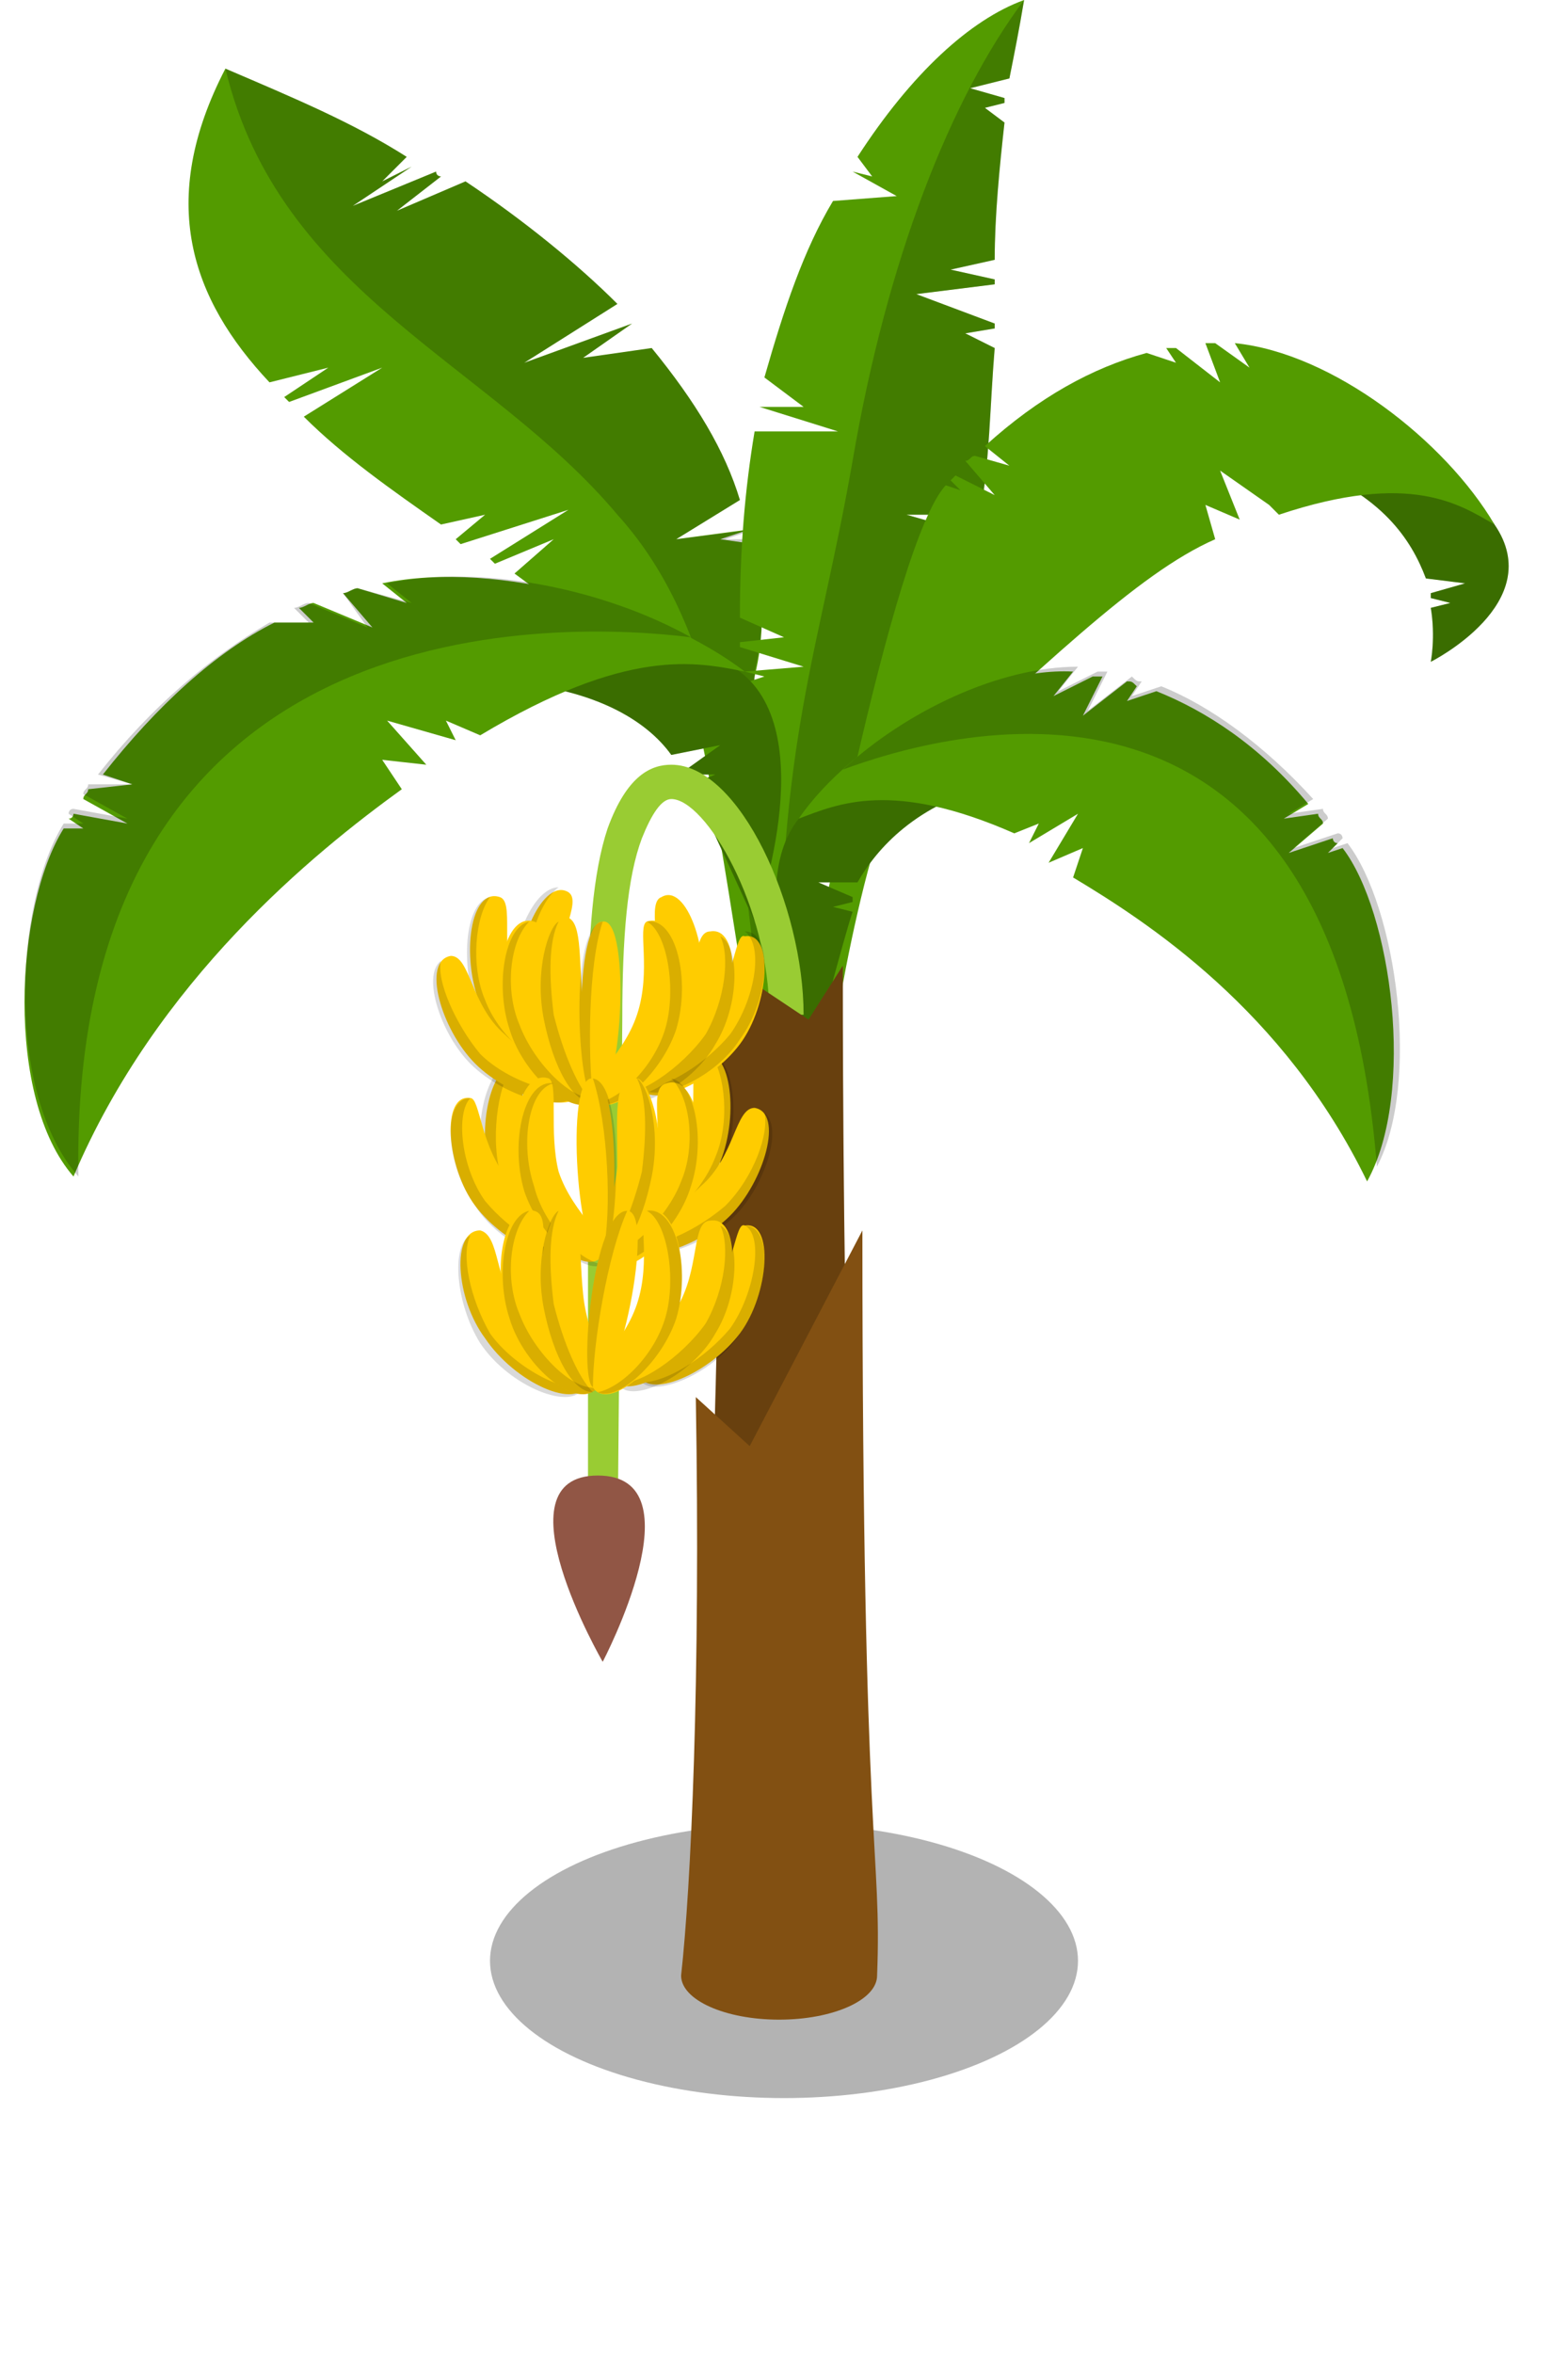<svg xmlns:xlink="http://www.w3.org/1999/xlink"  enable-background="new 0 0 32 48" height="48" viewBox="0 0 32 48" width="32" xmlns="http://www.w3.org/2000/svg"><ellipse cx="16" cy="40" opacity=".3" rx="6" ry="2.8"/><path d="m14.7 11 .6-.2-1.5.2 1.3-.8c-.3-1-.9-2-1.8-3.1l-1.4.2 1-.7-2.2.8 1.9-1.2c-.8-.8-1.9-1.7-3.1-2.5l-1.4.6.9-.7s-.1 0-.1-.1l-1.7.7 1.2-.8-.6.3.5-.5c-1.1-.7-2.3-1.2-3.7-1.8-1.4 2.7-.7 4.7.9 6.4l1.2-.3-.9.6s0 0 .1.1l1.9-.7-1.6 1c.8.8 1.8 1.5 2.8 2.2l.9-.2-.6.5s0 0 .1.1l2.2-.7-1.6 1s0 0 .1.1l1.2-.5-.8.7c.8.6 1.6 1.1 2.4 1.8l.7-.1-.4.4s0 0 .1.1l.9-.4-.6.6.6.6c.2.2 1.2 6.9 1.2 6.9l.5.2s-.6-7.7-.5-8c.2-.8.2-1.7 0-2.7z" fill="#539b00"/><path d="m15.8 20.2c-.2-2.3-.4-6.3-.4-6.5.2-.8.2-1.7 0-2.7h-.6l.6-.2-1.6.2 1.3-.8c-.3-1-.9-2-1.8-3.1l-1.4.2 1-.7-2.2.8 1.9-1.2c-.8-.8-1.9-1.7-3.1-2.5l-1.4.6.9-.7s-.1 0-.1-.1l-1.7.7 1.2-.8-.6.3.5-.5c-1.1-.7-2.3-1.2-3.7-1.8 1.1 4.6 5.4 6 8 9.1 1.9 2.1 2.4 5.2 2.9 10.1.1-.1.2-.2.3-.4z" opacity=".2"/><path d="m17.8 3.6-.4-.1.9.5-1.3.1c-.6 1-1 2.2-1.4 3.6l.8.6h-.9l1.6.5h-1.7c-.2 1.2-.3 2.4-.3 3.8l.9.4-.9.1v.1l1.3.4-1.2.1.4.1-.6.2c.1.8.1 1.6.3 2.5.1.3.3 4.3.3 4.3l.4.3s.1-4 .3-4.2c2-1.5 3-3.4 3.4-5.5l-.7-.4h.9v-.1l-1.4-.4h1.5c.2-1.1.2-2.2.3-3.4l-.6-.3.6-.1v-.1l-1.6-.6 1.6-.2v-.1l-.9-.2.9-.2c0-.9.1-1.9.2-2.8l-.4-.3.4-.1v-.1l-.7-.2.8-.2c.1-.5.2-1 .3-1.6-1.1.4-2.3 1.5-3.4 3.2z" fill="#539b00"/><path d="m15.9 20.8.3.2s.1-4 .3-4.2c2-1.5 3-3.4 3.4-5.5l-.9-.3h.9v-.1l-1.4-.4h1.5c.2-1.1.2-2.2.3-3.4l-.6-.3.6-.1v-.1l-1.6-.6 1.6-.2v-.1l-.9-.2.9-.2c0-.9.1-1.9.2-2.8l-.4-.3.4-.1v-.1l-.7-.2.8-.2c.1-.5.2-1 .3-1.6-1.5 2-2.8 5.3-3.5 9.4-.7 4-1.5 5.6-1.5 11.4z" opacity=".2"/><path d="m30.5 10.7c-.8-1.2-6.2-2-3.9-1.2 1.6.6 2.2 1.5 2.5 2.3l.8.1-.7.2v.1l.4.1-.4.1c.1.6 0 1.1 0 1.1s2.4-1.2 1.3-2.8z" fill="#539b00"/><path d="m30.5 10.7c-.8-1.2-6.2-2-3.9-1.2 1.6.6 2.2 1.5 2.5 2.3l.8.1-.7.2v.1l.4.1-.4.1c.1.6 0 1.1 0 1.1s2.4-1.2 1.3-2.8z" opacity=".3"/><path d="m25.2 7 .3.5-.7-.5c-.1 0-.2 0-.2 0l.3.8-.9-.7c-.1 0-.1 0-.2 0l.2.3-.6-.2c-1.1.3-2.2.9-3.3 1.9l.5.4-.7-.2c-.1 0-.1.1-.2.1l.6.7-.8-.4s0 0-.1.1l.2.2-.3-.1c-1.1 1.2-2.7 9.7-3.4 13.3-.1.4.8.1.8.1s.5-4.3 1.4-6.8c3.2-2.9 5.1-4.8 6.7-5.5l-.2-.7.7.3-.4-1 1 .7-.3-.3.5.5c2.7-.9 3.7-.2 4.4.2-1-1.7-3.3-3.5-5.3-3.7z" fill="#539b00"/><path d="m16.3 16.7c.9-1.1 6.4-1.4 4-.7-1.6.4-2.4 1.3-2.8 2h-.8l.7.3v.1l-.4.1.4.1c-.2.6-.8 2.9-.8 2.9s-1.5-3.3-.3-4.8z" fill="#539b00"/><path d="m16.3 16.7c.9-1.1 6.4-1.4 4-.7-1.6.4-2.4 1.3-2.8 2h-.8l.7.3v.1l-.4.1.4.1c-.2.6-.8 2.9-.8 2.9s-1.5-3.3-.3-4.8z" opacity=".3"/><path d="m21.9 13.7-.4.5.8-.4h.2l-.4.8.9-.7c.1 0 .1 0 .2.1l-.2.3.6-.2c1 .4 2.1 1.1 3.1 2.3l-.5.3.7-.1c0 .1.1.1.1.2l-.7.6.9-.3s0 .1.1.1l-.2.2.3-.1c1 1.3 1.5 5 .5 6.8-1.7-3.5-4.5-5.3-6-6.2l.2-.6-.7.3.6-1-1 .6.2-.4-.5.2c-2.5-1.1-3.6-.6-4.4-.3 1.1-1.6 3.7-3.1 5.6-3z" fill="#539b00"/><path d="m27.5 17.2-.3.1.2-.2s0-.1-.1-.1l-.9.3.7-.6c0-.1-.1-.1-.1-.2l-.7.1.5-.3c-1-1.1-2.1-1.9-3.1-2.3l-.6.2.2-.3c-.1 0-.1 0-.2-.1l-.9.7.4-.8c-.1 0-.2 0-.2 0l-.8.4.4-.5c-1.6 0-3.5.9-4.8 2.1 1.9-.7 10-3.2 10.9 8.1.9-1.7.4-5.3-.6-6.6z" opacity=".2"/><path d="m15.1 13.7c-1.2-.9-8 .1-5 .2 2 .1 3.1.8 3.6 1.5l1-.2-.7.5v.1h.6l-.5.2c.3.6 1.3 2.8 1.3 2.8s1.4-3.8-.3-5.1z" fill="#539b00"/><path d="m15.1 13.7c-1.2-.9-8 .1-5 .2 2 .1 3.1.8 3.6 1.5l1-.2-.7.5v.1h.6l-.5.2c.3.6 1.3 2.8 1.3 2.8s1.4-3.8-.3-5.1z" opacity=".3"/><path d="m7.8 11.9.5.4-1-.3c-.1 0-.2.1-.3.1l.6.7-1.2-.5c-.1 0-.2.1-.3.1l.3.3h-.8c-1.2.6-2.4 1.7-3.5 3.1l.6.2-.9.1c0 .1-.1.1-.1.2l.9.5-1.1-.2s0 .1-.1.1l.3.2h-.4c-1 1.6-1.2 5.5.2 7.1 1.7-4 4.9-6.6 6.7-7.9l-.4-.6.9.1-.8-.9 1.4.4-.2-.4.7.3c3-1.8 4.4-1.5 5.4-1.3-1.7-1.3-5-2.3-7.4-1.8z" fill="#539b00"/><path d="m1.3 16.8h.4l-.3-.2s0-.1.1-.1l1.1.2-.9-.5c0-.1.1-.1.1-.2h.9l-.7-.2c1.1-1.4 2.3-2.4 3.5-3.1h.8l-.3-.3c.1 0 .2-.1.3-.1l1.2.5-.5-.7c.1 0 .2-.1.3-.1l1.1.3-.5-.4c1.9-.4 4.4.1 6.2 1.1-2.4-.3-12.7-.9-12.5 11-1.5-1.7-1.3-5.6-.3-7.2z" opacity=".2"/><path d="m12.6 31.8-.6-.1v-10.9c0-1.7.1-3 .4-3.9.4-1.1.9-1.3 1.3-1.3 1.4 0 2.7 2.9 2.7 5.1h-.7c0-2.2-1.3-4.4-2-4.4-.2 0-.4.3-.6.8-.3.8-.4 2-.4 3.7z" fill="#9c3"/><path d="m17.2 19.7-.7 1.1-1.8-1.2c.1 5.8-.4 19-.6 20.7 0 .5.7.7 1.8.7s1.7-.4 1.7-.9c.1-2.5-.4-7.6-.4-20.4z" fill="#825012"/><path d="m17.2 19.7-.7 1.1-1.8-1.2c.1 5.8-.4 19-.6 20.7 0 .5.7.7 1.8.7s1.7-.4 1.7-.9c.1-2.5-.4-7.6-.4-20.4z" opacity=".2"/><path d="m17.6 25.1-2.3 4.4-1.1-1c.1 5.8-.1 10-.3 11.8 0 .5.9.9 2 .9s2-.4 2-.9c.1-2.6-.3-2.3-.3-15.2z" fill="#825012"/><path d="m12.3 33.9s2-3.8-.1-3.8.1 3.8.1 3.8z" fill="#915645"/><path d="m14 23.4c.3-.9 0-1.8.3-1.9.6-.2.8 1.2.4 2.2s-1.5 1.8-1.8 1.3c-.1-.1.7-.7 1.1-1.6z" fill="#fc0"/><path d="m14.6 23.6c.3-.7.2-1.7-.1-2.1.5.1.6 1.3.3 2.2-.4 1-1.5 1.8-1.8 1.3.4.2 1.3-.6 1.6-1.4z" opacity=".15"/><path d="m10.8 23.7c.3.9 1.1 1.4.9 1.7-.4.5-1.4-.5-1.7-1.5s.1-2.4.6-2.1c.2 0-.1 1 .2 1.9z" fill="#fc0"/><path d="m10.2 23.9c.2.8.9 1.5 1.3 1.6-.4.2-1.3-.7-1.6-1.6-.3-1 .1-2.3.6-2.2-.3.3-.5 1.4-.3 2.2z" opacity=".15"/><path d="m10.5 20.2c-.3-.9 0-1.8-.3-1.9-.6-.2-.8 1.2-.4 2.2s1.5 1.8 1.8 1.3c.1-.2-.7-.7-1.1-1.6z" fill="#fc0"/><path d="m9.9 20.4c-.3-.7-.2-1.7.1-2.1-.5.1-.6 1.3-.3 2.2.4 1 1.5 1.8 1.8 1.3-.4.1-1.3-.6-1.6-1.4z" opacity=".15"/><path d="m11.4 20.1c-.1-.9.5-1.7.2-1.9-.5-.3-1.1 1-1 2s1 2.2 1.4 1.8c.1-.3-.5-1-.6-1.9z" fill="#fc0"/><path d="m10.8 20.1c-.1-.8.2-1.7.6-2-.5 0-1 1.1-.9 2 .1 1 .9 2.1 1.4 1.8-.4 0-1-1-1.1-1.8z" opacity=".15"/><path d="m13.4 20.2c-.2.9-1 1.5-.7 1.8.4.5 1.4-.6 1.6-1.6s-.3-2.4-.8-2.1c-.3.1 0 1-.1 1.9z" fill="#fc0"/><path d="m10.3 21.1c-.7-.6-.7-1.6-1.1-1.6-.6.1-.2 1.5.5 2.2s2.1 1.1 2.2.5c0-.3-1-.5-1.6-1.1z" fill="#fc0"/><path d="m9.8 21.5c-.5-.6-.9-1.5-.8-1.9-.4.3 0 1.5.6 2.1.7.7 2.1 1.1 2.2.5-.3.2-1.4-.1-2-.7z" opacity=".15"/><path d="m11.2 20.7c-.3-.9.1-1.8-.3-1.9-.6-.2-.9 1.2-.5 2.2.3 1 1.4 1.9 1.8 1.4.1-.2-.7-.8-1-1.7z" fill="#fc0"/><path d="m10.6 20.9c-.3-.7-.2-1.7.2-2.1-.5.1-.7 1.3-.4 2.2.3 1 1.4 1.9 1.8 1.4-.5.1-1.3-.7-1.6-1.5z" opacity=".15"/><path d="m11.5 18.7c-.2 0-.6 1-.4 2s.7 1.8 1.1 1.7-.2-.9-.3-1.9 0-1.8-.4-1.8z" fill="#fc0"/><path d="m11.3 20.7c-.1-.8-.1-1.5.1-1.9-.2.1-.5 1-.3 2s.6 1.7 1 1.7c-.3-.3-.6-1-.8-1.8z" opacity=".15"/><path d="m14.4 20.8c-.5.7-1.5 1-1.4 1.3.2.6 1.5 0 2.1-.8s.7-2.3.1-2.2c-.2-.1-.2.9-.8 1.7z" fill="#fc0"/><path d="m14.9 21.1c-.5.6-1.3 1.1-1.8 1.1.3.3 1.5-.2 2-1 .6-.8.7-2.2.1-2.2.4.3.2 1.4-.3 2.1z" opacity=".15"/><path d="m13.8 20.8c.5-.8.3-1.8.7-1.8.6-.1.6 1.4 0 2.2-.6.9-1.8 1.5-2 1-.1-.2.9-.6 1.3-1.4z" fill="#fc0"/><path d="m14.4 21.1c.4-.7.5-1.6.3-2 .4.2.4 1.4-.1 2.2-.5.9-1.8 1.5-2 1 .4.1 1.3-.5 1.8-1.2z" opacity=".15"/><path d="m13 20.7c-.3.9-1.1 1.4-.9 1.7.3.5 1.4-.4 1.7-1.4s0-2.4-.6-2.2c-.2.1.1 1-.2 1.9z" fill="#fc0"/><path d="m13.6 20.9c-.2.8-.9 1.5-1.4 1.6.4.2 1.3-.6 1.6-1.5.3-1 0-2.3-.6-2.2.4.2.6 1.3.4 2.1z" opacity=".15"/><path d="m12.1 22.4c-.3-.1-.4-3.6.2-3.6.6-.1.4 3.9-.2 3.6z" fill="#fc0"/><path d="m12.3 18.8c-.7.1-.5 3.5-.2 3.6-.1-.9-.1-2.7.2-3.6z" opacity=".15"/><path d="m14.3 24.2c.7-.6.7-1.6 1.1-1.6.6.1.2 1.5-.5 2.2s-2.1 1.1-2.2.5c0-.3.9-.4 1.6-1.1z" fill="#fc0"/><path d="m14.8 24.6c.6-.6.9-1.5.8-1.9.4.3 0 1.5-.6 2.1-.7.7-2.1 1.1-2.2.5.3.3 1.3-.1 2-.7z" opacity=".15"/><path d="m13.3 24c.3-.9-.1-1.8.3-1.9.6-.2.9 1.2.5 2.2-.3 1-1.4 1.9-1.8 1.4-.1-.3.7-.9 1-1.7z" fill="#fc0"/><path d="m13.9 24.1c.3-.7.2-1.7-.2-2.1.5.1.7 1.3.4 2.2-.3 1-1.4 1.9-1.8 1.4.4.1 1.3-.7 1.6-1.5z" opacity=".15"/><path d="m13 22c.2 0 .6 1 .4 2s-.7 1.8-1.1 1.7.2-.9.3-1.9c0-1-.1-1.9.4-1.8z" fill="#fc0"/><path d="m13.1 23.9c.1-.8.1-1.5-.1-1.9.2.1.5 1 .3 2s-.6 1.7-1 1.7c.3-.3.6-1 .8-1.8z" opacity=".15"/><path d="m10.4 24.1c.5.7 1.5 1 1.4 1.3-.2.6-1.5 0-2.1-.8s-.7-2.3-.1-2.2c.2 0 .2 1 .8 1.7z" fill="#fc0"/><path d="m9.9 24.5c.5.6 1.3 1.1 1.8 1.1-.3.3-1.5-.2-2-1-.6-.8-.7-2.2-.1-2.2-.3.3-.2 1.4.3 2.1z" opacity=".15"/><path d="m11.4 23.9c.3.9 1.1 1.4.9 1.7-.3.5-1.4-.4-1.7-1.4s0-2.4.6-2.2c.2.1 0 1.1.2 1.9z" fill="#fc0"/><path d="m10.9 24.2c.2.8.9 1.5 1.4 1.6-.4.2-1.3-.6-1.6-1.5-.3-1 0-2.3.6-2.2-.5.1-.7 1.2-.4 2.1z" opacity=".15"/><path d="m12.3 25.6c.3-.1.4-3.6-.2-3.6-.6-.1-.3 3.9.2 3.6z" fill="#fc0"/><path d="m12.1 22c.7.1.5 3.5.2 3.6.2-.9.1-2.7-.2-3.6z" opacity=".15"/><path d="m10.6 26.9c-.5-.8-.4-1.7-.8-1.8-.6 0-.5 1.4.1 2.2.6.9 1.9 1.5 2.1.9 0-.2-.9-.5-1.4-1.3z" fill="#fc0"/><path d="m10 27.2c-.4-.7-.6-1.6-.4-2-.4.2-.3 1.4.2 2.2.6.9 1.9 1.4 2.1.9-.4.1-1.4-.4-1.9-1.1z" opacity=".15"/><path d="m11.2 26.6c-.3-.9.1-1.8-.3-1.9-.6-.2-.9 1.2-.5 2.2.3 1 1.4 1.9 1.8 1.4.1-.2-.7-.8-1-1.7z" fill="#fc0"/><path d="m10.6 26.8c-.3-.7-.2-1.7.2-2.1-.5.1-.7 1.3-.4 2.2.3 1 1.4 1.9 1.8 1.4-.5.1-1.3-.7-1.6-1.5z" opacity=".15"/><path d="m11.5 24.6c-.2 0-.6 1-.4 2s.7 1.8 1.1 1.7-.2-.9-.3-1.9 0-1.8-.4-1.8z" fill="#fc0"/><path d="m11.3 26.6c-.1-.8-.1-1.5.1-1.9-.2.1-.5 1-.3 2s.6 1.7 1 1.7c-.3-.3-.6-1-.8-1.8z" opacity=".15"/><path d="m14.4 26.7c-.5.7-1.5 1-1.4 1.3.2.6 1.5 0 2.1-.8s.7-2.3.1-2.2c-.2-.1-.2.9-.8 1.7z" fill="#fc0"/><path d="m14.9 27.1c-.5.6-1.3 1.1-1.8 1.1.3.3 1.5-.2 2-1 .6-.8.7-2.2.1-2.2.4.2.2 1.4-.3 2.1z" opacity=".15"/><path d="m13.8 26.7c.5-.8.3-1.8.7-1.8.6-.1.6 1.4 0 2.2-.6.9-1.8 1.5-2 1-.1-.2.9-.6 1.3-1.4z" fill="#fc0"/><path d="m14.4 27c.4-.7.5-1.6.3-2 .4.2.4 1.4-.1 2.2-.5.9-1.8 1.5-2 1 .4.1 1.3-.5 1.8-1.2z" opacity=".15"/><path d="m13 26.6c-.3.9-1.1 1.4-.9 1.7.3.5 1.4-.4 1.7-1.4s0-2.4-.6-2.2c-.2.1.1 1-.2 1.9z" fill="#fc0"/><path d="m13.6 26.8c-.2.8-.9 1.5-1.4 1.6.4.2 1.3-.6 1.6-1.5.3-1 0-2.3-.6-2.2.4.2.6 1.3.4 2.1z" opacity=".15"/><path d="m12.1 28.3c-.3-.2 0-3.6.7-3.6.6 0-.2 3.9-.7 3.6z" fill="#fc0"/><path d="m12.8 24.7c-.7 0-1 3.4-.7 3.6 0-.9.3-2.7.7-3.6z" opacity=".15"/></svg>